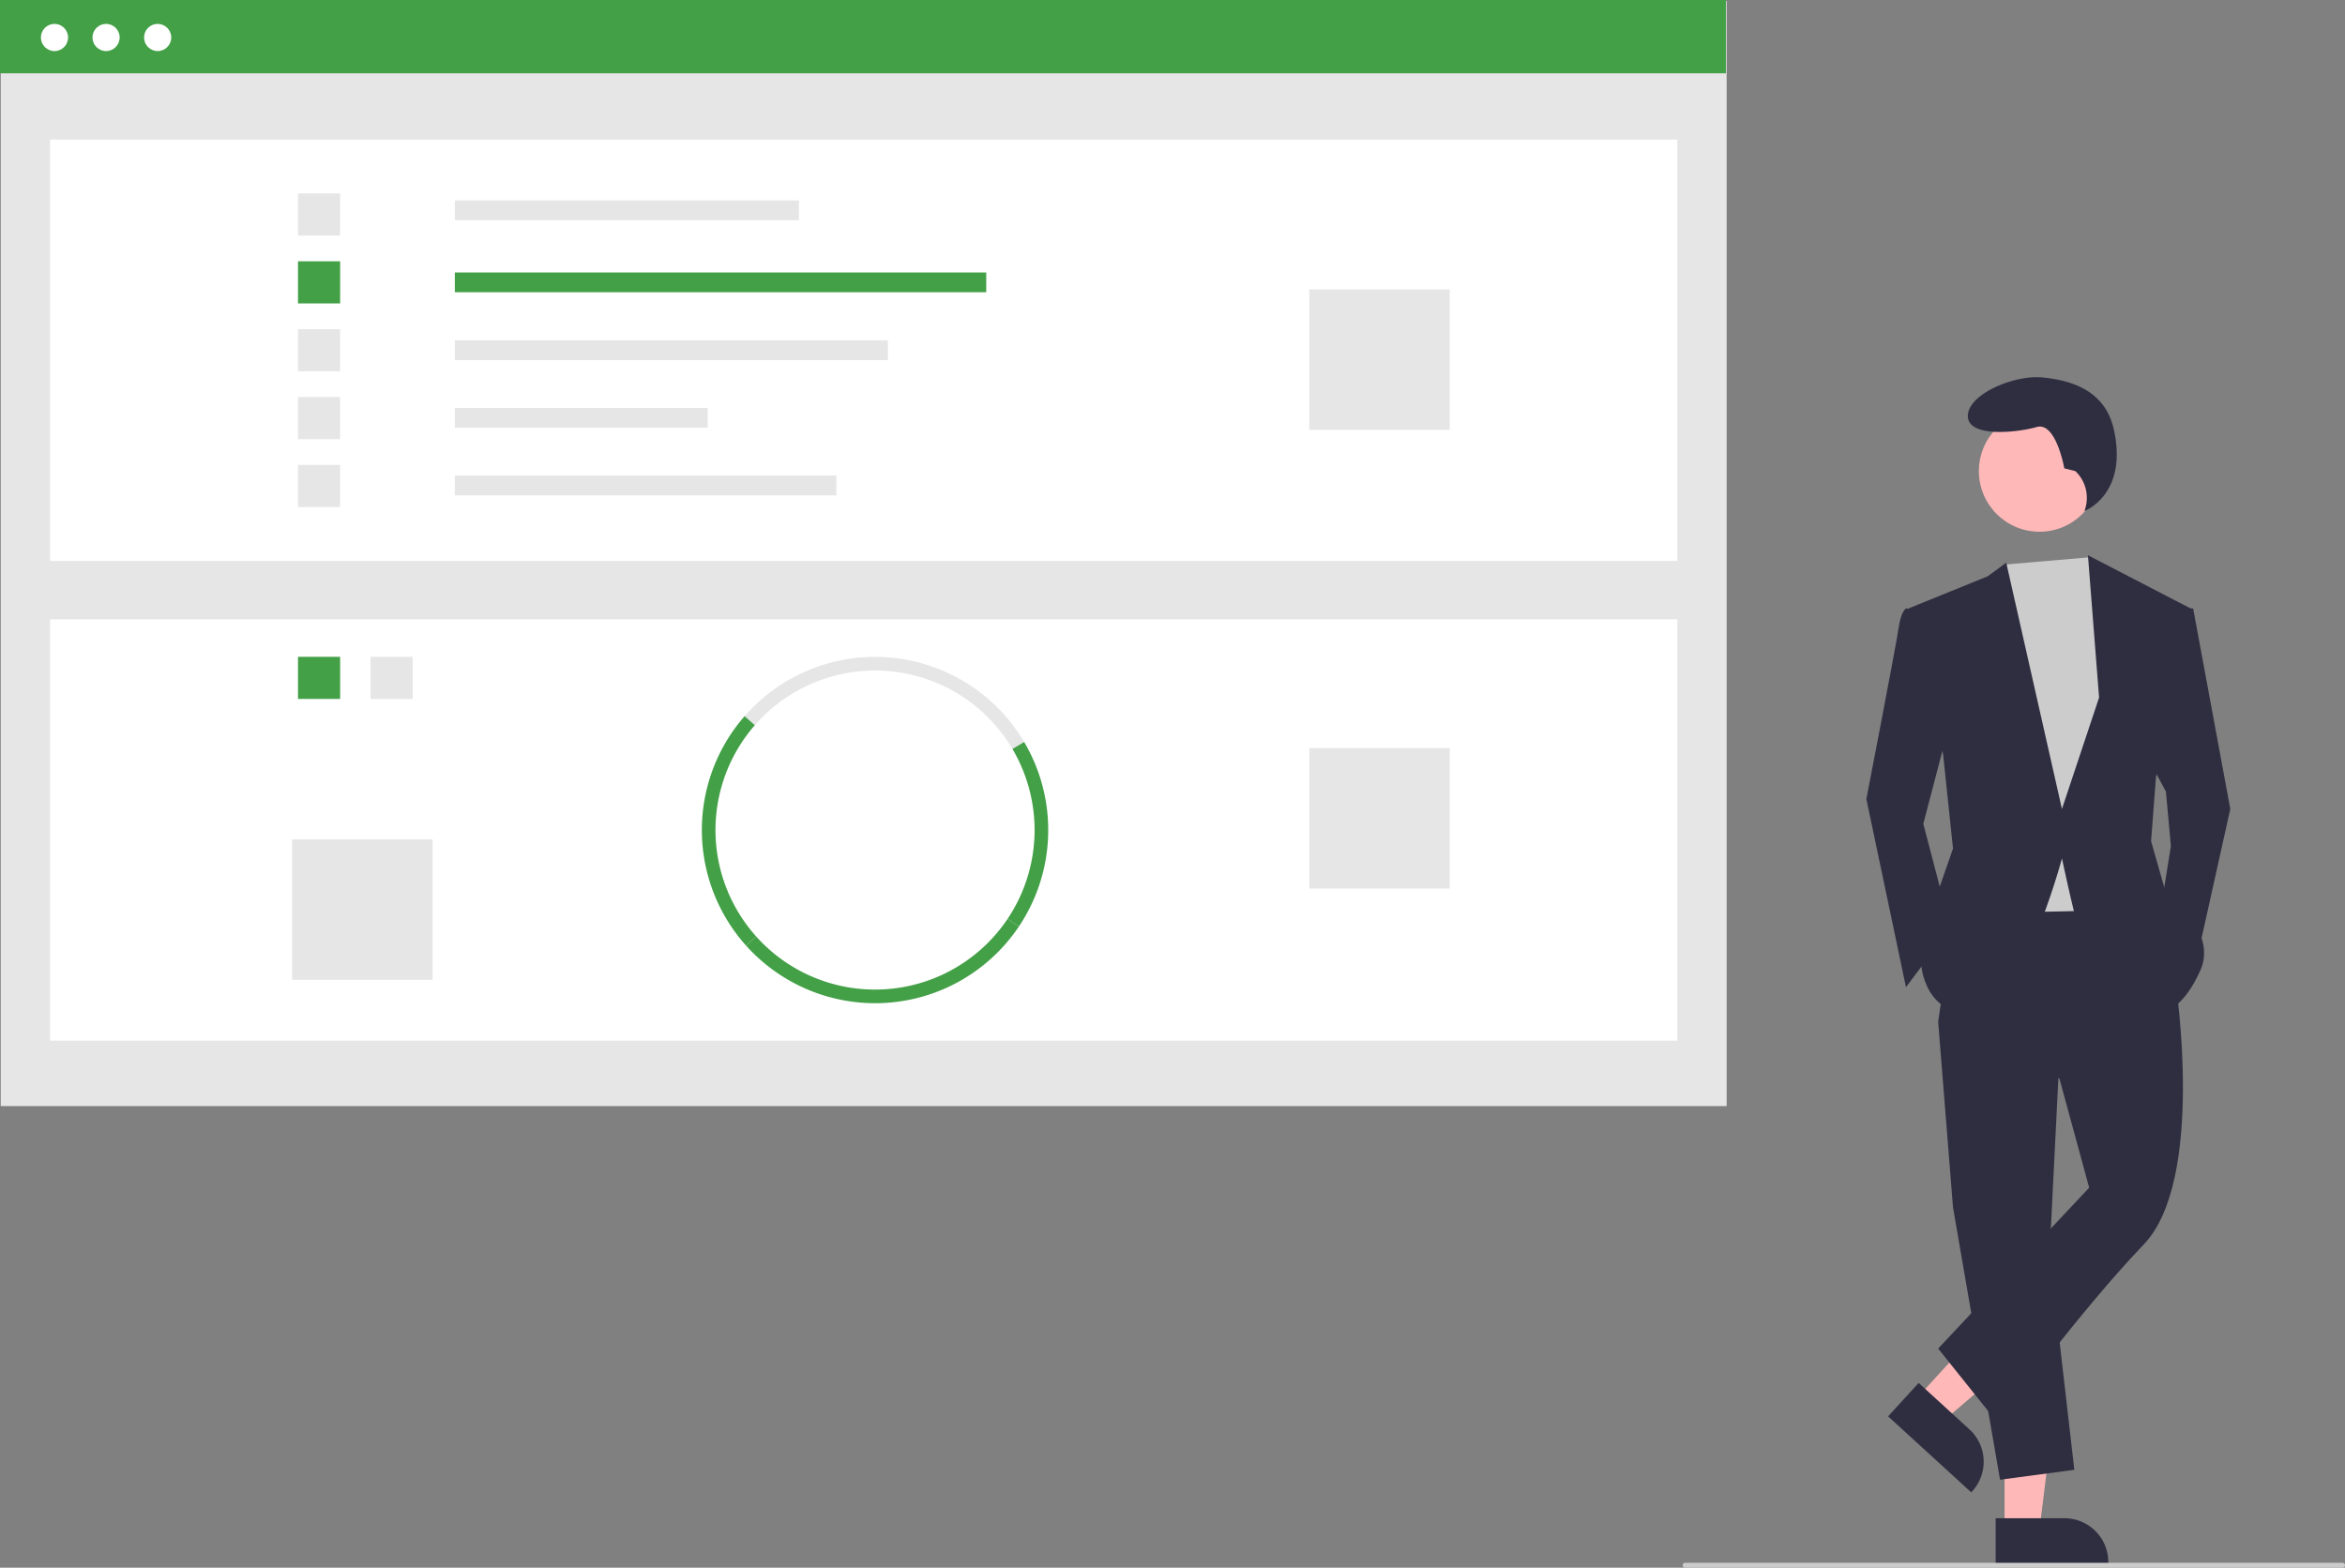 <svg id="bcfc90fc-1801-486c-9e09-9c6e0f993d66" data-name="Layer 1" xmlns="http://www.w3.org/2000/svg" width="955.953" height="639.224" viewBox="0 0 955.953 639.224"><rect x="0" y="0" width="955.953" height="639.224" fill="#808080" stroke="none"/><rect x="0.3" y="0.399" width="703.576" height="450.601" fill="#e6e6e6"/><rect x="20.419" y="56.915" width="663.339" height="171.773" fill="#fff"/><rect x="185.418" y="81.727" width="140.281" height="8.053" fill="#e6e6e6"/><rect x="185.418" y="111.101" width="216.625" height="8.053" fill="#43a047"/><rect x="185.418" y="138.776" width="176.544" height="8.053" fill="#e6e6e6"/><rect x="185.418" y="166.346" width="103.064" height="8.053" fill="#e6e6e6"/><rect x="185.418" y="193.916" width="155.55" height="8.053" fill="#e6e6e6"/><rect x="121.481" y="78.864" width="17.177" height="17.177" fill="#e6e6e6"/><rect x="121.481" y="106.539" width="17.177" height="17.177" fill="#43a047"/><rect x="121.481" y="134.213" width="17.177" height="17.177" fill="#e6e6e6"/><rect x="121.481" y="161.888" width="17.177" height="17.177" fill="#e6e6e6"/><rect x="121.481" y="189.562" width="17.177" height="17.177" fill="#e6e6e6"/><rect x="533.736" y="117.99" width="57.258" height="57.258" fill="#e6e6e6"/><rect x="20.419" y="252.546" width="663.339" height="171.773" fill="#fff"/><rect x="151.064" y="267.812" width="17.177" height="17.177" fill="#e6e6e6"/><rect x="121.481" y="267.812" width="17.177" height="17.177" fill="#43a047"/><path d="M534.748,435.763a65.046,65.046,0,0,0-105.003-9.7l-4.186-3.658a70.594,70.594,0,0,1,113.973,10.526Z" transform="translate(-122.024 -130.388)" fill="#e6e6e6"/><path d="M537.367,508.182l-4.613-3.102a65.078,65.078,0,0,0,1.994-69.316l4.784-2.832a70.637,70.637,0,0,1-2.164,75.25Z" transform="translate(-122.024 -130.388)" fill="#43a047"/><path d="M426.138,515.926a70.59,70.59,0,0,1-.579-93.521l4.186,3.658a65.031,65.031,0,0,0,.534,86.154Z" transform="translate(-122.024 -130.388)" fill="#43a047"/><path d="M478.738,539.44a70.709,70.709,0,0,1-52.6-23.514l4.141-3.709a65.043,65.043,0,0,0,102.476-7.138l4.613,3.102A70.554,70.554,0,0,1,478.738,539.44Z" transform="translate(-122.024 -130.388)" fill="#43a047"/><rect x="533.736" y="305.032" width="57.258" height="57.258" fill="#e6e6e6"/><rect x="119.095" y="342.249" width="57.258" height="57.258" fill="#e6e6e6"/><rect width="703.576" height="29.89" fill="#43a047"/><circle cx="22.212" cy="15.282" r="5.54" fill="#fff"/><circle cx="43.241" cy="15.282" r="5.54" fill="#fff"/><circle cx="64.269" cy="15.282" r="5.54" fill="#fff"/><polygon points="817.168 623.704 831.411 623.704 838.188 568.764 817.165 568.765 817.168 623.704" fill="#ffb8b8"/><path d="M935.558,749.442l28.051-.001h.001a17.877,17.877,0,0,1,17.876,17.876v.581l-45.927.002Z" transform="translate(-122.024 -130.388)" fill="#2f2e41"/><polygon points="781.694 569.766 792.205 579.379 834.284 543.411 818.771 529.224 781.694 569.766" fill="#ffb8b8"/><path d="M904.175,694.27,924.875,713.201l.001.001a17.877,17.877,0,0,1,1.127,25.255l-.392.429L891.719,707.891Z" transform="translate(-122.024 -130.388)" fill="#2f2e41"/><polygon points="839.555 430.772 835.518 511.511 845.611 599.316 815.333 603.353 796.158 492.336 790.102 416.642 839.555 430.772" fill="#2f2e41"/><path d="M1009.013,531.892s12.111,79.73-13.12,105.971-59.545,72.666-59.545,72.666L912.126,680.25l61.564-65.601-12.111-44.407-49.453-23.213,8.074-55.508,72.666-1.009Z" transform="translate(-122.024 -130.388)" fill="#2f2e41"/><circle cx="831.415" cy="192.095" r="24.717" fill="#ffb8b8"/><polygon points="851.917 227.224 855.703 232.96 865.796 261.219 857.722 371.226 810.287 372.236 804.232 246.08 816.917 230.224 851.917 227.224" fill="#ccc"/><path d="M907.08,379.496l-8.074-1.009s-2.018,1.009-3.028,8.074-13.12,69.638-13.12,69.638l16.148,76.703,18.166-24.222L906.071,466.291l11.102-42.388Z" transform="translate(-122.024 -130.388)" fill="#2f2e41"/><polygon points="887.999 248.099 894.054 248.099 909.193 329.847 895.064 393.43 880.934 370.217 884.971 344.986 882.953 322.783 875.888 309.662 887.999 248.099" fill="#2f2e41"/><path d="M968.045,322.482l-4.494-1.124s-3.371-19.1-11.235-16.853-28.088,4.494-28.088-4.494,19.1-16.853,30.335-15.729,25.584,4.851,29.212,21.347c5.815,26.444-11.997,33.123-11.997,33.123l.296-.963a14.996,14.996,0,0,0-4.029-15.308Z" transform="translate(-122.024 -130.388)" fill="#2f2e41"/><path d="M900.015,378.486l32.296-13.12,7.569-5.551,22.708,100.42,15.139-45.416-4.542-58.032,41.884,21.699-14.129,68.629-2.018,26.24,6.055,21.194s21.194,15.139,14.129,31.287-15.139,17.157-15.139,17.157-34.314-32.296-36.333-40.37-5.046-22.203-5.046-22.203-17.157,64.592-37.342,63.582-20.185-22.203-20.185-22.203l5.046-22.203,8.074-23.213-4.037-38.351Z" transform="translate(-122.024 -130.388)" fill="#2f2e41"/><path d="M1076.976,769.612h-268a1,1,0,0,1,0-2h268a1,1,0,0,1,0,2Z" transform="translate(-122.024 -130.388)" fill="#ccc"/></svg>